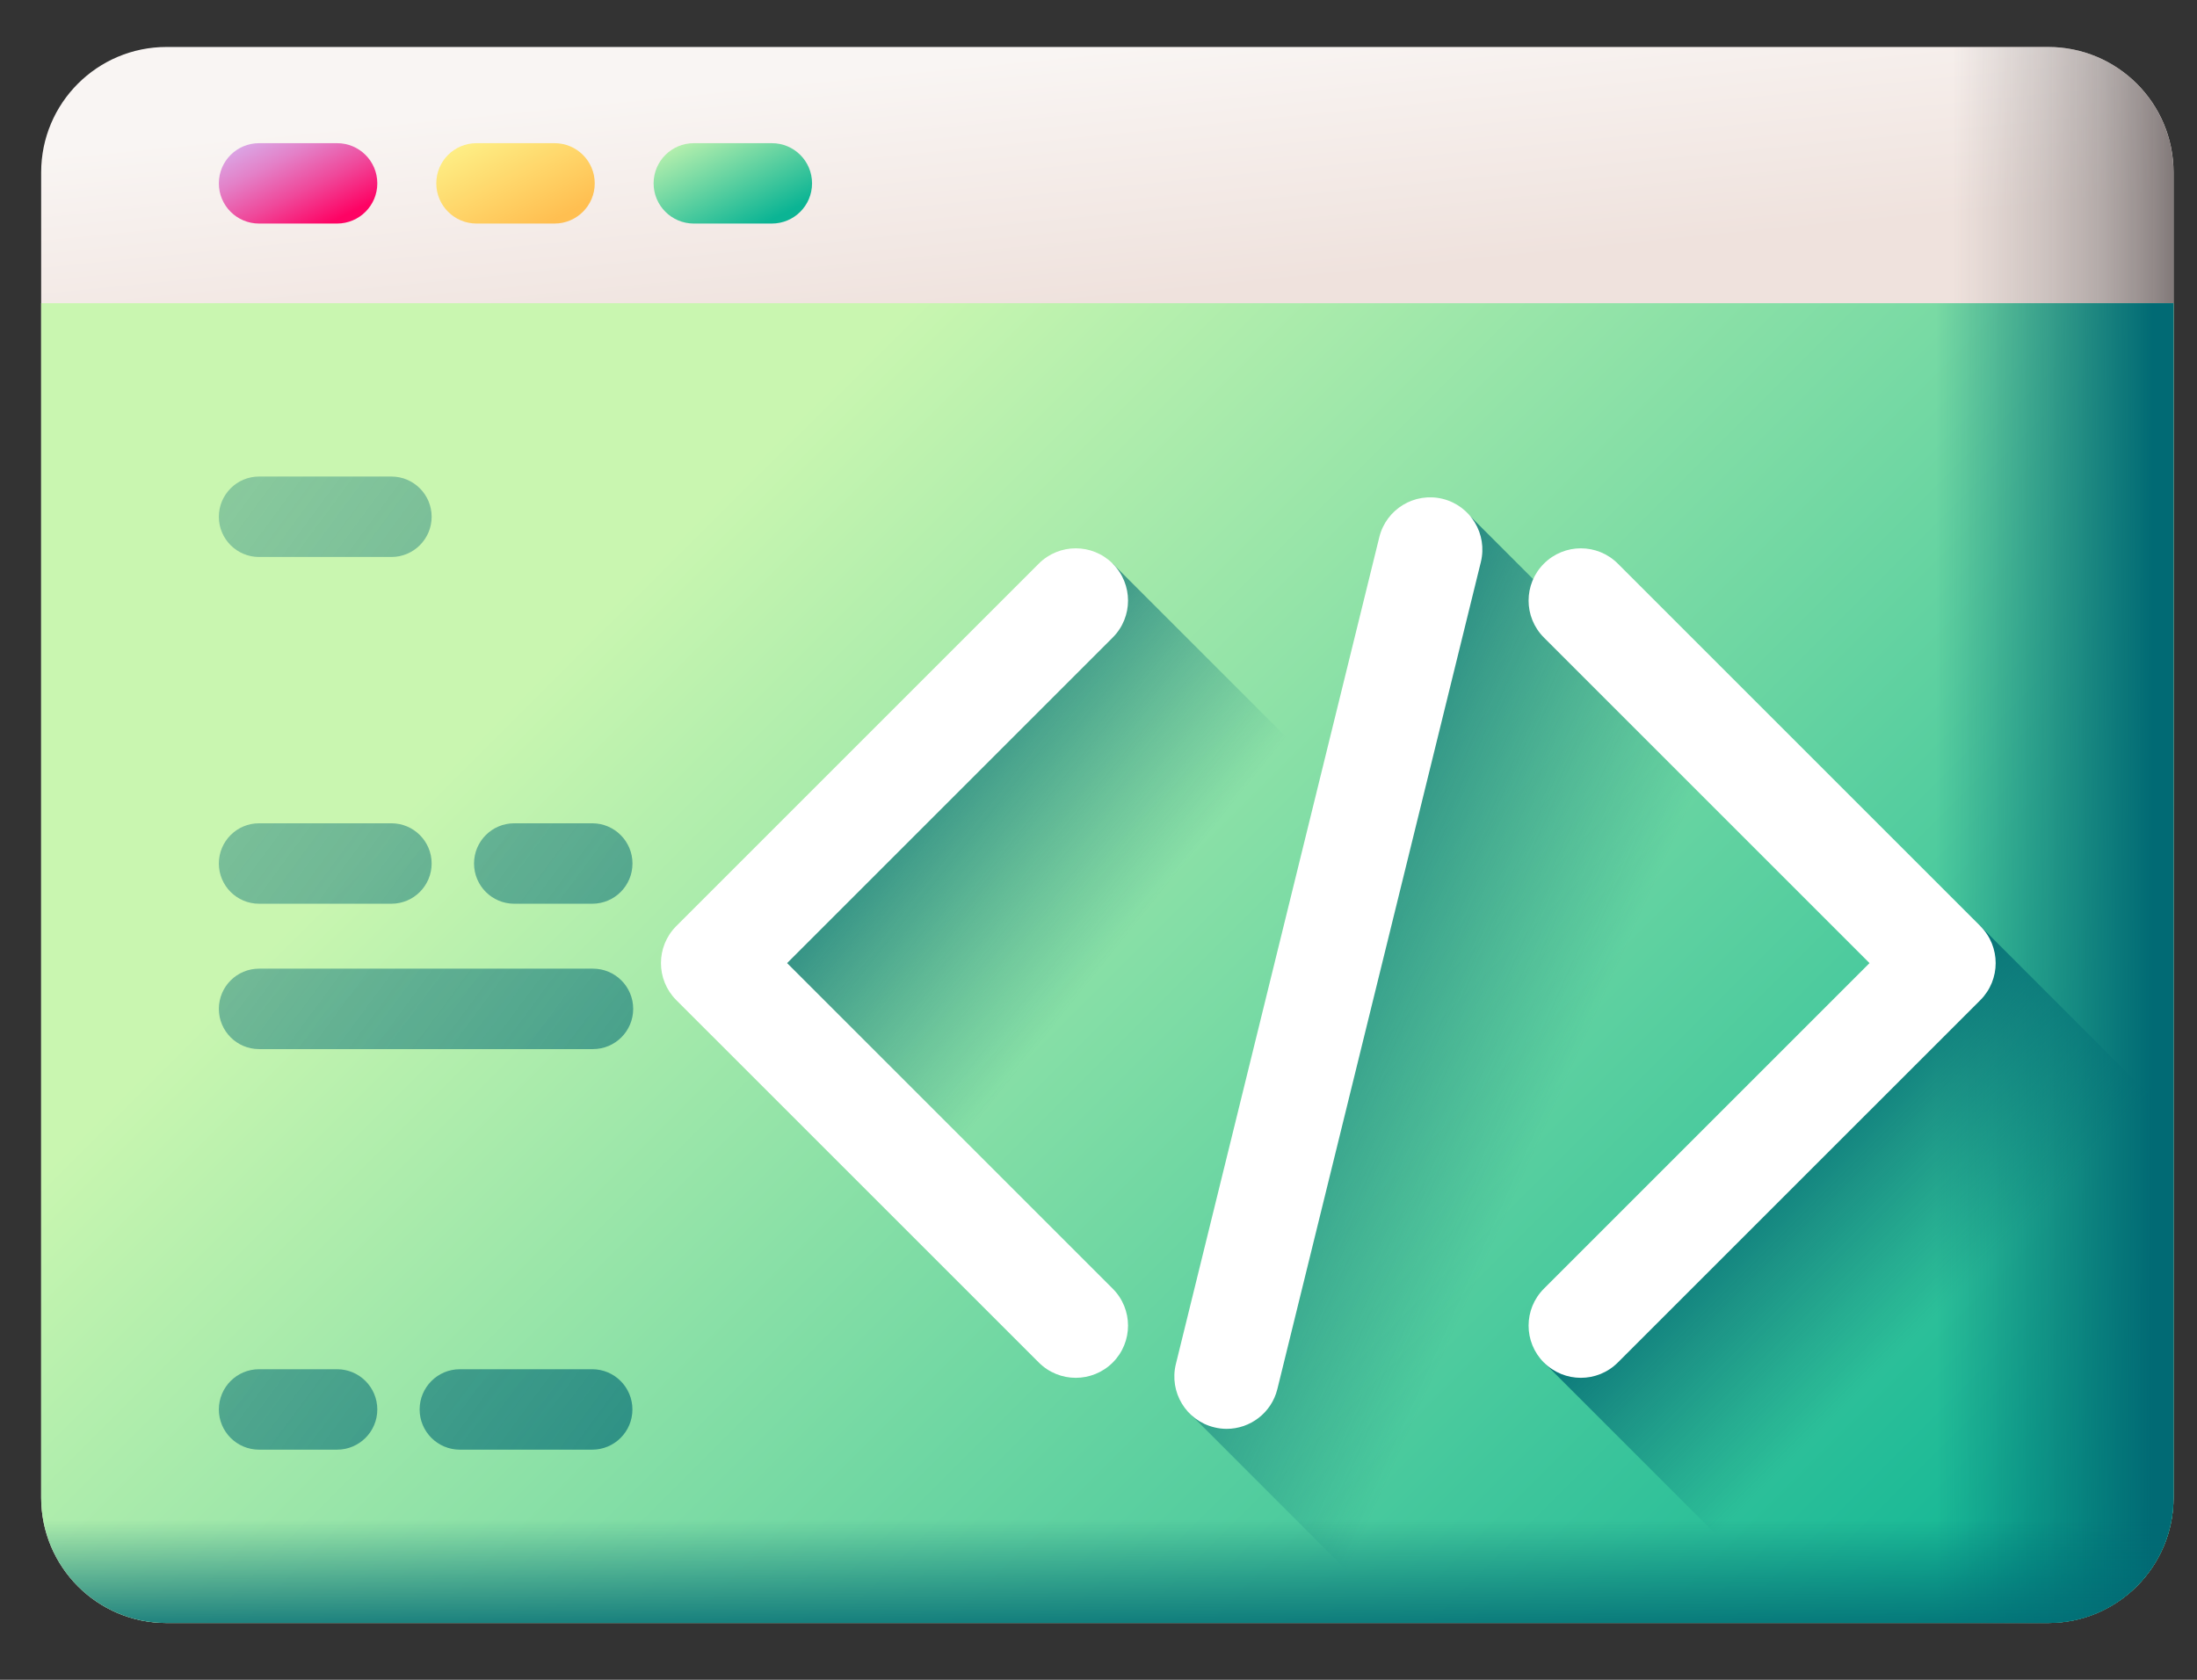 <svg width="34" height="26" viewBox="0 0 34 26" fill="none" xmlns="http://www.w3.org/2000/svg">
<rect x="0" y="0" width="34" height="26" fill="#333333" stroke="none"/>
<path d="M31.695 0.727H2.578C1.506 0.727 0.637 1.596 0.637 2.668V23.18C0.637 24.252 1.506 25.121 2.578 25.121H31.695C32.768 25.121 33.637 24.252 33.637 23.18V2.668C33.637 1.596 32.768 0.727 31.695 0.727Z" fill="url(#paint0_linear_6978_7737)"/>
<path d="M31.695 25.121H19.854V0.727H31.695C32.767 0.727 33.636 1.596 33.636 2.668V23.18C33.636 24.252 32.767 25.121 31.695 25.121Z" fill="url(#paint1_linear_6978_7737)"/>
<path d="M31.695 25.121H2.578C1.506 25.121 0.637 24.252 0.637 23.18V4.693H33.637V23.18C33.637 24.252 32.768 25.121 31.695 25.121Z" fill="url(#paint2_linear_6978_7737)"/>
<path d="M33.059 24.562L17.221 8.725L10.531 15.414L20.238 25.121H31.696C32.227 25.121 32.708 24.908 33.059 24.562Z" fill="url(#paint3_linear_6978_7737)"/>
<path d="M33.637 23.18V18.874L22.762 7.999L18.436 21.902L21.654 25.121H31.696C32.768 25.121 33.637 24.252 33.637 23.18Z" fill="url(#paint4_linear_6978_7737)"/>
<path d="M31.695 25.121H19.854V4.693H33.636V23.18C33.636 24.252 32.767 25.121 31.695 25.121Z" fill="url(#paint5_linear_6978_7737)"/>
<path d="M33.637 23.18V17.323L30.649 14.335L23.895 21.09L27.926 25.121H31.696C32.768 25.121 33.637 24.252 33.637 23.18Z" fill="url(#paint6_linear_6978_7737)"/>
<path d="M0.637 22.145V23.18C0.637 24.252 1.506 25.121 2.578 25.121H31.695C32.768 25.121 33.637 24.252 33.637 23.18V22.145H0.637Z" fill="url(#paint7_linear_6978_7737)"/>
<path d="M4.009 16.238H9.177C9.521 16.238 9.799 15.959 9.799 15.615C9.799 15.272 9.521 14.993 9.177 14.993H4.009C3.665 14.993 3.387 15.272 3.387 15.615C3.387 15.959 3.665 16.238 4.009 16.238Z" fill="url(#paint8_linear_6978_7737)"/>
<path d="M4.009 13.988H6.058C6.401 13.988 6.68 13.709 6.68 13.365C6.68 13.022 6.401 12.743 6.058 12.743H4.009C3.665 12.743 3.387 13.022 3.387 13.365C3.387 13.709 3.665 13.988 4.009 13.988Z" fill="url(#paint9_linear_6978_7737)"/>
<path d="M4.009 8.621H6.058C6.401 8.621 6.68 8.342 6.68 7.999C6.68 7.655 6.401 7.376 6.058 7.376H4.009C3.665 7.376 3.387 7.655 3.387 7.999C3.387 8.342 3.665 8.621 4.009 8.621Z" fill="url(#paint10_linear_6978_7737)"/>
<path d="M7.958 13.988H9.166C9.51 13.988 9.788 13.709 9.788 13.365C9.788 13.022 9.509 12.743 9.166 12.743H7.958C7.614 12.743 7.336 13.022 7.336 13.365C7.336 13.709 7.614 13.988 7.958 13.988Z" fill="url(#paint11_linear_6978_7737)"/>
<path d="M9.165 21.193H7.116C6.773 21.193 6.494 21.472 6.494 21.816C6.494 22.159 6.773 22.438 7.116 22.438H9.165C9.509 22.438 9.787 22.159 9.787 21.816C9.787 21.472 9.509 21.193 9.165 21.193Z" fill="url(#paint12_linear_6978_7737)"/>
<path d="M5.217 21.193H4.009C3.665 21.193 3.387 21.472 3.387 21.816C3.387 22.159 3.665 22.438 4.009 22.438H5.217C5.56 22.438 5.839 22.159 5.839 21.816C5.839 21.472 5.56 21.193 5.217 21.193Z" fill="url(#paint13_linear_6978_7737)"/>
<path d="M5.217 2.216H4.009C3.665 2.216 3.387 2.494 3.387 2.838C3.387 3.182 3.665 3.46 4.009 3.46H5.217C5.56 3.46 5.839 3.182 5.839 2.838C5.839 2.494 5.56 2.216 5.217 2.216Z" fill="url(#paint14_linear_6978_7737)"/>
<path d="M8.582 2.216H7.374C7.03 2.216 6.752 2.494 6.752 2.838C6.752 3.182 7.031 3.46 7.374 3.46H8.582C8.925 3.46 9.204 3.182 9.204 2.838C9.204 2.494 8.925 2.216 8.582 2.216Z" fill="url(#paint15_linear_6978_7737)"/>
<path d="M11.945 2.216H10.737C10.394 2.216 10.115 2.494 10.115 2.838C10.115 3.182 10.394 3.46 10.737 3.46H11.945C12.289 3.46 12.567 3.182 12.567 2.838C12.567 2.494 12.289 2.216 11.945 2.216Z" fill="url(#paint16_linear_6978_7737)"/>
<path d="M16.648 21.326C16.441 21.326 16.234 21.247 16.076 21.089L10.465 15.479C10.15 15.163 10.15 14.651 10.465 14.335L16.076 8.724C16.392 8.408 16.904 8.408 17.22 8.724C17.536 9.04 17.536 9.552 17.22 9.868L12.181 14.907L17.22 19.946C17.536 20.262 17.536 20.774 17.22 21.09C17.062 21.247 16.855 21.326 16.648 21.326Z" fill="white"/>
<path d="M24.465 21.326C24.258 21.326 24.051 21.247 23.893 21.09C23.577 20.774 23.577 20.262 23.893 19.946L28.932 14.907L23.893 9.868C23.577 9.552 23.577 9.04 23.893 8.724C24.209 8.408 24.721 8.408 25.037 8.724L30.648 14.335C30.963 14.651 30.963 15.163 30.648 15.479L25.037 21.089C24.879 21.247 24.672 21.326 24.465 21.326Z" fill="white"/>
<path d="M18.983 22.116C18.919 22.116 18.855 22.108 18.79 22.092C18.356 21.986 18.091 21.548 18.197 21.114L21.346 8.313C21.453 7.88 21.891 7.615 22.325 7.721C22.759 7.828 23.024 8.266 22.917 8.7L19.768 21.5C19.677 21.869 19.347 22.116 18.983 22.116Z" fill="white"/>
<defs>
<linearGradient id="paint0_linear_6978_7737" x1="15.931" y1="0.863" x2="16.319" y2="4.745" gradientUnits="userSpaceOnUse">
<stop stop-color="#F9F5F3"/>
<stop offset="1" stop-color="#EFE2DD"/>
</linearGradient>
<linearGradient id="paint1_linear_6978_7737" x1="30.206" y1="12.924" x2="33.83" y2="12.924" gradientUnits="userSpaceOnUse">
<stop stop-color="#9E9797" stop-opacity="0"/>
<stop offset="0.356" stop-color="#9B9494" stop-opacity="0.356"/>
<stop offset="0.628" stop-color="#928B8B" stop-opacity="0.629"/>
<stop offset="0.872" stop-color="#827A7A" stop-opacity="0.872"/>
<stop offset="1" stop-color="#766E6E"/>
</linearGradient>
<linearGradient id="paint2_linear_6978_7737" x1="10.803" y1="8.004" x2="29.767" y2="26.969" gradientUnits="userSpaceOnUse">
<stop stop-color="#C9F6B0"/>
<stop offset="1" stop-color="#0BB494"/>
</linearGradient>
<linearGradient id="paint3_linear_6978_7737" x1="16.753" y1="15.333" x2="12.289" y2="11.742" gradientUnits="userSpaceOnUse">
<stop stop-color="#016A74" stop-opacity="0"/>
<stop offset="1" stop-color="#016A74"/>
</linearGradient>
<linearGradient id="paint4_linear_6978_7737" x1="23.966" y1="17.347" x2="17.754" y2="14.565" gradientUnits="userSpaceOnUse">
<stop stop-color="#016A74" stop-opacity="0"/>
<stop offset="1" stop-color="#016A74"/>
</linearGradient>
<linearGradient id="paint5_linear_6978_7737" x1="29.948" y1="14.907" x2="33.312" y2="14.907" gradientUnits="userSpaceOnUse">
<stop stop-color="#016A74" stop-opacity="0"/>
<stop offset="1" stop-color="#016A74"/>
</linearGradient>
<linearGradient id="paint6_linear_6978_7737" x1="29.937" y1="20.378" x2="26.939" y2="17.38" gradientUnits="userSpaceOnUse">
<stop stop-color="#016A74" stop-opacity="0"/>
<stop offset="1" stop-color="#016A74"/>
</linearGradient>
<linearGradient id="paint7_linear_6978_7737" x1="17.137" y1="23.518" x2="17.137" y2="25.518" gradientUnits="userSpaceOnUse">
<stop stop-color="#016A74" stop-opacity="0"/>
<stop offset="1" stop-color="#016A74"/>
</linearGradient>
<linearGradient id="paint8_linear_6978_7737" x1="-9.54" y1="3.697" x2="22.779" y2="27.573" gradientUnits="userSpaceOnUse">
<stop stop-color="#016A74" stop-opacity="0"/>
<stop offset="1" stop-color="#016A74"/>
</linearGradient>
<linearGradient id="paint9_linear_6978_7737" x1="-9.015" y1="2.987" x2="23.304" y2="26.862" gradientUnits="userSpaceOnUse">
<stop stop-color="#016A74" stop-opacity="0"/>
<stop offset="1" stop-color="#016A74"/>
</linearGradient>
<linearGradient id="paint10_linear_6978_7737" x1="-6.45" y1="-0.485" x2="25.869" y2="23.39" gradientUnits="userSpaceOnUse">
<stop stop-color="#016A74" stop-opacity="0"/>
<stop offset="1" stop-color="#016A74"/>
</linearGradient>
<linearGradient id="paint11_linear_6978_7737" x1="-7.769" y1="1.301" x2="24.55" y2="25.176" gradientUnits="userSpaceOnUse">
<stop stop-color="#016A74" stop-opacity="0"/>
<stop offset="1" stop-color="#016A74"/>
</linearGradient>
<linearGradient id="paint12_linear_6978_7737" x1="-11.957" y1="6.968" x2="20.362" y2="30.844" gradientUnits="userSpaceOnUse">
<stop stop-color="#016A74" stop-opacity="0"/>
<stop offset="1" stop-color="#016A74"/>
</linearGradient>
<linearGradient id="paint13_linear_6978_7737" x1="-13.202" y1="8.655" x2="19.117" y2="32.53" gradientUnits="userSpaceOnUse">
<stop stop-color="#016A74" stop-opacity="0"/>
<stop offset="1" stop-color="#016A74"/>
</linearGradient>
<linearGradient id="paint14_linear_6978_7737" x1="4.116" y1="1.845" x2="4.958" y2="3.527" gradientUnits="userSpaceOnUse">
<stop stop-color="#D9B1EE"/>
<stop offset="0.123" stop-color="#DBA3E3"/>
<stop offset="0.351" stop-color="#E381C8"/>
<stop offset="0.659" stop-color="#EF499B"/>
<stop offset="1" stop-color="#FE0364"/>
</linearGradient>
<linearGradient id="paint15_linear_6978_7737" x1="7.482" y1="1.845" x2="8.323" y2="3.527" gradientUnits="userSpaceOnUse">
<stop stop-color="#FEF48B"/>
<stop offset="1" stop-color="#FFBF51"/>
</linearGradient>
<linearGradient id="paint16_linear_6978_7737" x1="10.845" y1="1.845" x2="11.686" y2="3.527" gradientUnits="userSpaceOnUse">
<stop stop-color="#C9F6B0"/>
<stop offset="1" stop-color="#0BB494"/>
</linearGradient>
</defs>
</svg>
